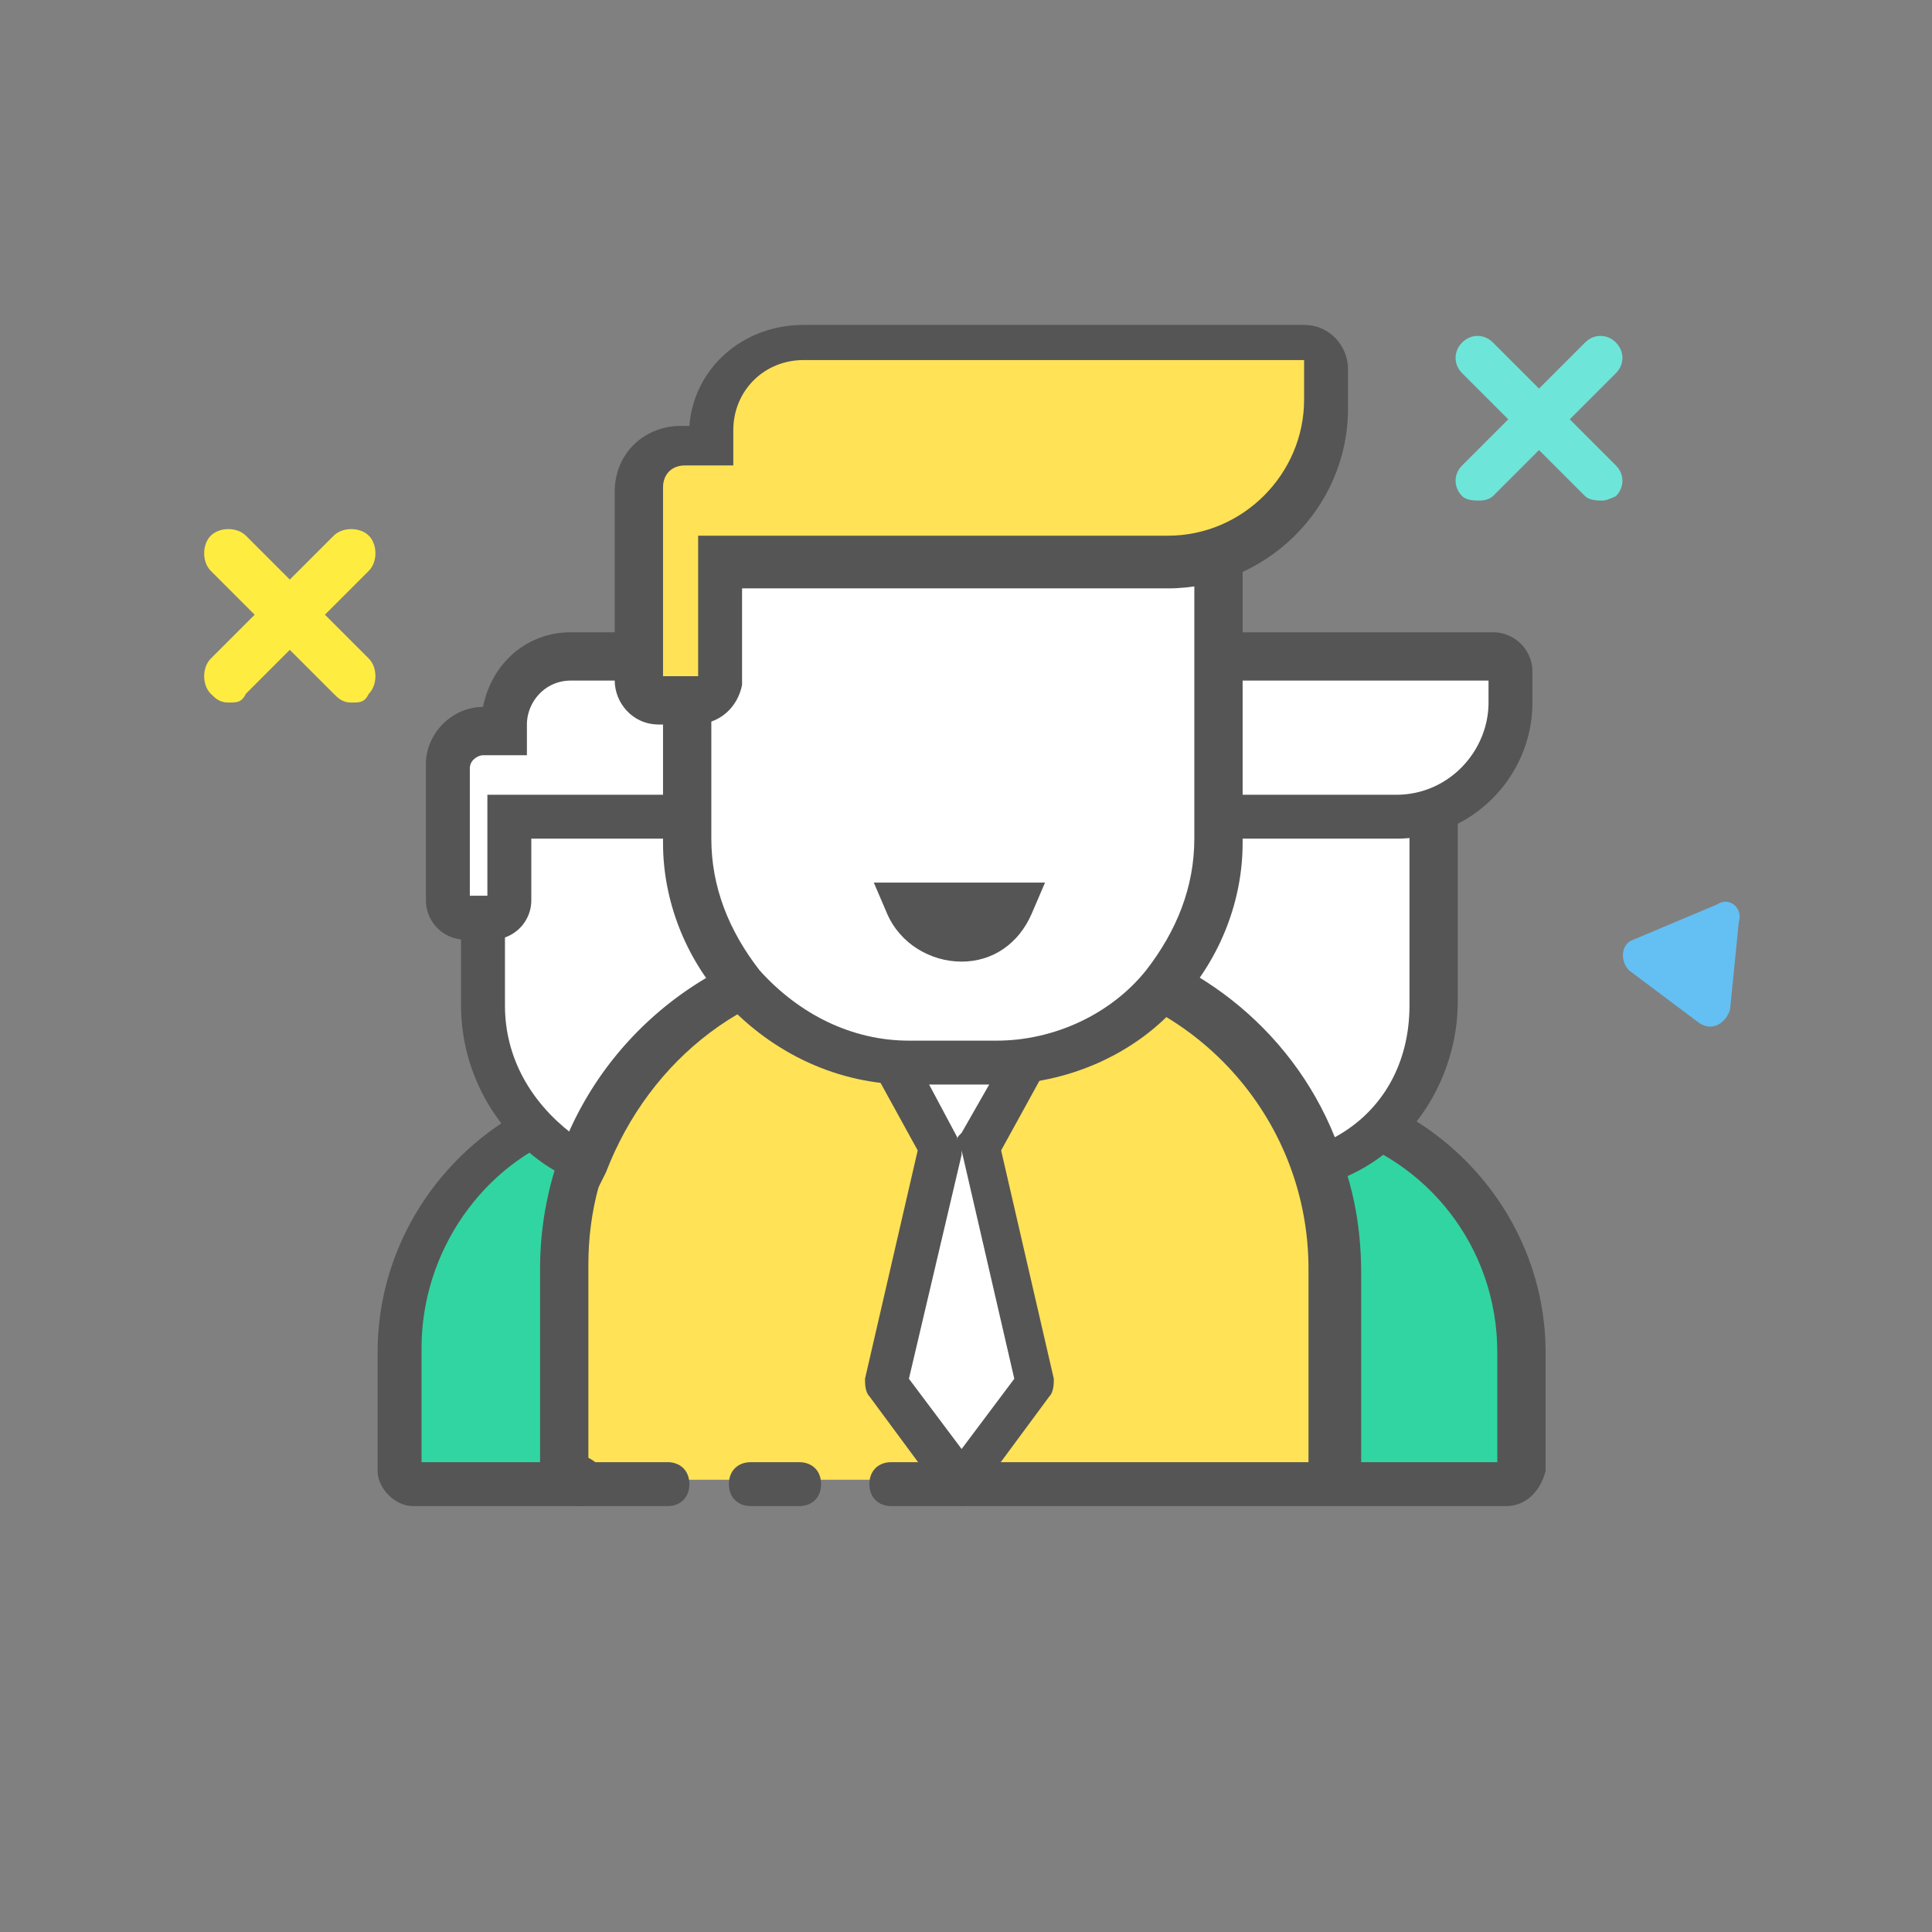 <?xml version="1.0" standalone="no"?><!DOCTYPE svg PUBLIC "-//W3C//DTD SVG 1.1//EN" "http://www.w3.org/Graphics/SVG/1.1/DTD/svg11.dtd"><svg t="1597116716471" class="icon" viewBox="0 0 1024 1024" version="1.1" xmlns="http://www.w3.org/2000/svg" p-id="4689" xmlns:xlink="http://www.w3.org/1999/xlink" width="32" height="32"><rect x="0" y="0" width="1024" height="1024" fill="#808080" stroke="none"/><defs><style type="text/css"></style></defs><path d="M539.927 502.691h-72.145c-93.091 0-167.564 74.473-167.564 167.564v104.727c0 4.655 4.655 9.309 9.309 9.309h388.655c4.655 0 9.309-4.655 9.309-9.309V670.255c0-90.764-74.473-167.564-167.564-167.564z" fill="#FFE255" p-id="4690" style="user-select: auto;"></path><path d="M684.218 581.818c16.291 25.6 25.6 55.855 25.6 90.764v104.727c0 4.655-4.655 9.309-9.309 9.309h97.745c4.655 0 6.982-2.327 6.982-6.982V716.8c0-72.145-53.527-128-121.018-134.982z" fill="#31D5A1" p-id="4691" style="user-select: auto;"></path><path d="M798.255 798.255H700.51c-6.982 0-11.636-4.655-11.636-11.636 0-4.655 4.655-9.309 9.309-11.636v-102.4c0-30.255-9.309-58.182-23.273-83.782-2.327-4.655-2.327-9.309 0-11.636 2.327-4.655 6.982-6.982 11.636-4.655 74.473 6.982 132.655 69.818 132.655 144.291v62.836c-2.327 9.309-9.309 18.618-20.945 18.618z m-76.8-23.273H793.6V716.8c0-55.855-37.236-102.4-88.436-116.364 11.636 23.273 16.291 48.873 16.291 74.473v100.073z" fill="#555555" p-id="4692" style="user-select: auto;"></path><path d="M744.727 409.6H570.182c-9.309 0-16.291 6.982-16.291 16.291v79.127c67.491 4.655 125.673 51.2 146.618 114.036 34.909-13.964 58.182-46.545 58.182-86.109V425.89c2.327-9.309-4.655-16.291-13.964-16.291z" fill="#FFFFFF" p-id="4693" style="user-select: auto;"></path><path d="M693.527 633.018l-4.655-11.636c-20.945-60.509-74.473-100.073-134.982-107.055h-11.636v-90.764c0-13.964 11.636-27.927 27.927-27.927h174.545c13.964 0 27.927 11.636 27.927 27.927v107.055c0 41.891-25.6 81.455-65.164 95.418l-13.964 6.982zM567.855 493.382c62.836 9.309 116.364 51.2 139.636 109.382 25.6-13.964 39.564-39.564 39.564-69.818V425.891c0-2.327-2.327-4.655-4.655-4.655H567.855c-2.327 0-4.655 2.327-4.655 4.655v67.491z" fill="#555555" p-id="4694" style="user-select: auto;"></path><path d="M791.273 349.091H600.437c-18.618 0-34.909 16.291-34.909 34.909v4.655h-11.636c-9.309 0-18.618 6.982-18.618 18.618v72.145c0 4.655 4.655 9.309 9.309 9.309h13.964c4.655 0 9.309-4.655 9.309-9.309V435.2h172.218c34.909 0 60.509-27.927 60.509-60.509v-13.964c0-9.309-4.655-11.636-9.309-11.636z" fill="#FFFFFF" p-id="4695" style="user-select: auto;"></path><path d="M558.545 498.036h-13.964a20.858 20.858 0 0 1-20.945-20.945v-72.145c0-16.291 13.964-30.255 30.255-30.255 4.655-23.273 23.273-39.564 46.545-39.564h190.836a20.858 20.858 0 0 1 20.945 20.945v16.291c0 39.564-32.582 72.145-72.145 72.145H579.49v32.582a20.858 20.858 0 0 1-20.945 20.945z m-9.309-23.272h6.982v-53.527h183.855c27.927 0 48.873-23.273 48.873-48.873v-11.636H600.437c-13.964 0-23.273 11.636-23.273 23.273v16.291h-23.273c-2.327 0-6.982 2.327-6.982 6.982v67.491z" fill="#555555" p-id="4696" style="user-select: auto;"></path><path d="M300.218 777.309V672.582c0-32.582 9.309-62.836 25.6-88.436-65.164 9.309-114.036 65.164-114.036 132.655v62.836c0 4.655 2.327 6.982 6.982 6.982h90.764c-4.655 0-9.309-4.655-9.309-9.309z" fill="#31D5A1" p-id="4697" style="user-select: auto;"></path><path d="M309.527 798.255h-90.764c-9.309 0-18.618-9.309-18.618-18.618v-62.836c0-72.145 53.527-132.655 123.345-144.291 4.655 0 9.309 2.327 11.636 4.655 2.327 4.655 2.327 9.309 0 11.636-16.291 25.6-23.273 53.527-23.273 81.455v102.4c4.655 2.327 9.309 6.982 9.309 11.636 0 6.982-4.655 13.964-11.636 13.964z m-86.109-23.273h65.164v-102.4c0-25.6 4.655-48.873 13.964-72.145-46.545 16.291-79.127 62.836-79.127 114.036v60.509z" fill="#555555" p-id="4698" style="user-select: auto;"></path><path d="M463.127 502.691v-79.127c0-9.309-6.982-16.291-16.291-16.291H272.291c-9.309 0-16.291 6.982-16.291 16.291v107.055c0 37.236 20.945 67.491 53.527 83.782 23.273-62.836 83.782-107.055 153.6-111.709z" fill="#FFFFFF" p-id="4699" style="user-select: auto;"></path><path d="M316.509 630.691l-11.636-4.655c-37.236-16.291-60.509-53.527-60.509-93.091V425.89c0-13.964 11.636-27.927 27.927-27.927h174.545c13.964 0 27.927 11.636 27.927 27.927v90.764h-11.636c-65.164 2.327-118.691 44.218-141.964 104.727l-4.655 9.309z m-44.218-209.455c-2.327 0-4.655 2.327-4.655 4.655v107.055c0 27.927 13.964 51.2 34.909 67.491 25.6-58.182 81.455-100.073 146.618-104.727v-67.491c0-2.327-2.327-4.655-4.655-4.655H272.29z" fill="#555555" p-id="4700" style="user-select: auto;"></path><path d="M493.382 349.091H302.546c-18.618 0-34.909 16.291-34.909 34.909v4.655h-11.636c-9.309 0-18.618 6.982-18.618 18.618v72.145c0 4.655 4.655 9.309 9.309 9.309h13.964c4.655 0 9.309-4.655 9.309-9.309V435.2h172.218c34.909 0 60.509-27.927 60.509-60.509v-13.964c0-9.309-2.327-11.636-9.309-11.636z" fill="#FFFFFF" p-id="4701" style="user-select: auto;"></path><path d="M260.655 498.036h-13.964a20.858 20.858 0 0 1-20.945-20.945v-72.145c0-16.291 13.964-30.255 30.255-30.255 4.655-23.273 23.273-39.564 46.545-39.564h190.836a20.858 20.858 0 0 1 20.945 20.945v16.291c0 39.564-32.582 72.145-72.145 72.145H281.6v32.582a20.858 20.858 0 0 1-20.945 20.945z m-9.31-23.272h6.982v-53.527h183.855c27.927 0 48.873-23.273 48.873-48.873v-11.636H302.546c-13.964 0-23.273 11.636-23.273 23.273v16.291H256c-2.327 0-6.982 2.327-6.982 6.982v67.491zM698.182 798.255H472.437c-6.982 0-11.636-4.655-11.636-11.636s4.655-11.636 11.636-11.636h221.091v-102.4c0-86.109-69.818-155.927-155.927-155.927h-72.145c-86.109 0-155.927 69.818-155.927 155.927v102.4h44.218c6.982 0 11.636 4.655 11.636 11.636s-4.655 11.636-11.636 11.636h-46.545a20.858 20.858 0 0 1-20.945-20.945V672.583c0-100.073 81.455-179.2 179.2-179.2h72.145c100.073 0 179.2 81.455 179.2 179.2V777.31c2.327 11.636-6.982 20.945-18.618 20.945z" fill="#555555" p-id="4702" style="user-select: auto;"></path><path d="M423.564 798.255h-25.6c-6.982 0-11.636-4.655-11.636-11.636s4.655-11.636 11.636-11.636h25.6c6.982 0 11.636 4.655 11.636 11.636s-4.655 11.636-11.636 11.636z" fill="#555555" p-id="4703" style="user-select: auto;"></path><path d="M521.309 607.418l25.6-51.2h-76.8l27.927 53.527-30.255 123.345 41.891 53.527 39.564-53.527z" fill="#FFFFFF" p-id="4704" style="user-select: auto;"></path><path d="M509.673 798.255c-4.655 0-6.982-2.327-9.309-4.655L460.8 740.073c-2.327-2.327-2.327-6.982-2.327-9.309L486.4 609.746l-25.6-46.545c-2.327-4.655-2.327-6.982 0-11.636s6.982-4.655 9.309-4.655h76.8c4.655 0 6.982 2.327 9.309 4.655 2.327 4.655 2.327 6.982 0 11.636l-25.6 46.545 27.927 121.018c0 2.327 0 6.982-2.327 9.309L516.654 793.6c0 2.327-4.655 4.655-6.982 4.655z m-27.928-67.491L509.672 768l27.927-37.236-27.927-121.018v2.327l-27.927 118.691z m6.982-162.909l18.618 34.909v2.327c0-2.327 0-2.327 2.327-4.655l18.618-32.582h-39.564z" fill="#555555" p-id="4705" style="user-select: auto;"></path><path d="M628.364 265.309H384c-11.636 0-18.618 9.309-18.618 18.618v160.582c0 30.255 11.636 55.855 27.927 76.8 20.945 25.6 53.527 41.891 88.436 41.891h46.545c34.909 0 67.491-16.291 88.436-41.891 18.618-20.945 27.927-46.545 27.927-76.8V283.927c2.327-9.309-6.982-18.618-16.291-18.618z" fill="#FFFFFF" p-id="4706" style="user-select: auto;"></path><path d="M528.291 574.836h-46.545c-37.236 0-72.145-16.291-97.745-44.218-20.945-23.273-32.582-53.527-32.582-83.782V286.254c0-16.291 13.964-30.255 30.255-30.255h246.691c16.291 0 30.255 13.964 30.255 30.255v160.582c0 30.255-11.636 60.509-32.582 83.782-23.273 27.927-60.509 44.218-97.745 44.218zM384 276.945c-4.655 0-6.982 4.655-6.982 6.982v160.582c0 25.6 9.309 48.873 25.6 69.818 20.945 23.273 48.873 37.236 79.127 37.236h46.545c30.255 0 60.509-13.964 79.127-37.236 16.291-20.945 25.6-44.218 25.6-69.818V283.927c0-4.655-4.655-6.982-6.982-6.982H383.999z" fill="#555555" p-id="4707" style="user-select: auto;"></path><path d="M691.2 181.527H425.891c-27.927 0-48.873 20.945-48.873 48.873v6.982h-16.291c-13.964 0-23.273 11.636-23.273 23.273v100.073c0 6.982 4.655 11.636 11.636 11.636h18.618c6.982 0 11.636-4.655 11.636-11.636v-62.836h237.382c46.545 0 83.782-37.236 83.782-83.782v-20.945c2.327-6.982-2.327-11.636-9.309-11.636z" fill="#FFE255" p-id="4708" style="user-select: auto;"></path><path d="M367.709 384h-18.618c-13.964 0-23.273-11.636-23.273-23.273V260.654c0-20.945 16.291-34.909 34.909-34.909h4.655c2.327-30.255 27.927-53.527 60.509-53.527H691.2c13.964 0 23.273 11.636 23.273 23.273v20.945c0 53.527-44.218 95.418-95.418 95.418H393.31v51.2c-2.327 11.636-11.636 20.945-25.6 20.945z m-4.654-137.309c-6.982 0-11.636 4.655-11.636 11.636V358.4h18.618v-74.473h249.018c39.564 0 72.145-32.582 72.145-72.145v-20.945H425.891c-20.945 0-37.236 16.291-37.236 37.236v18.618h-25.6z" fill="#555555" p-id="4709" style="user-select: auto;"></path><path d="M509.673 498.036c11.636 0 23.273-6.982 27.927-18.618h-55.855c4.655 11.636 13.964 18.618 27.927 18.618z" fill="#FFFFFF" p-id="4710" style="user-select: auto;"></path><path d="M509.673 509.673c-16.291 0-32.582-9.309-39.564-25.6l-6.982-16.291h90.764l-6.982 16.291c-6.982 16.291-20.945 25.6-37.236 25.6z" fill="#555555" p-id="4711" style="user-select: auto;"></path><path d="M784.291 265.309c-2.327 0-6.982 0-9.309-2.327-4.655-4.655-4.655-11.636 0-16.291l65.164-65.164c4.655-4.655 11.636-4.655 16.291 0s4.655 11.636 0 16.291l-65.164 65.164s-2.327 2.327-6.982 2.327z" fill="#6EE5D9" p-id="4712" style="user-select: auto;"></path><path d="M849.455 265.309c-2.327 0-6.982 0-9.309-2.327l-65.164-65.164c-4.655-4.655-4.655-11.636 0-16.291s11.636-4.655 16.291 0l65.164 65.164c4.655 4.655 4.655 11.636 0 16.291 0 0-4.655 2.327-6.982 2.327z" fill="#6EE5D9" p-id="4713" style="user-select: auto;"></path><path d="M121.018 372.364c-4.655 0-6.982-2.327-9.309-4.655-4.655-4.655-4.655-13.964 0-18.618l65.164-65.164c4.655-4.655 13.964-4.655 18.618 0s4.655 13.964 0 18.618l-65.164 65.164c-2.327 4.655-4.655 4.655-9.309 4.655z" fill="#FFEC40" p-id="4714" style="user-select: auto;"></path><path d="M186.182 372.364c-4.655 0-6.982-2.327-9.309-4.655l-65.164-65.164c-4.655-4.655-4.655-13.964 0-18.618s13.964-4.655 18.618 0l65.164 65.164c4.655 4.655 4.655 13.964 0 18.618-2.327 4.655-4.655 4.655-9.309 4.655z" fill="#FFEC40" p-id="4715" style="user-select: auto;"></path><path d="M909.964 479.418l-44.218 18.618c-6.982 2.327-6.982 11.636-2.327 16.291l37.236 27.927c6.982 4.655 13.964 0 16.291-6.982l4.655-46.545c2.327-6.982-4.655-13.964-11.636-9.309z" fill="#64BFF2" p-id="4716" style="user-select: auto;"></path></svg>